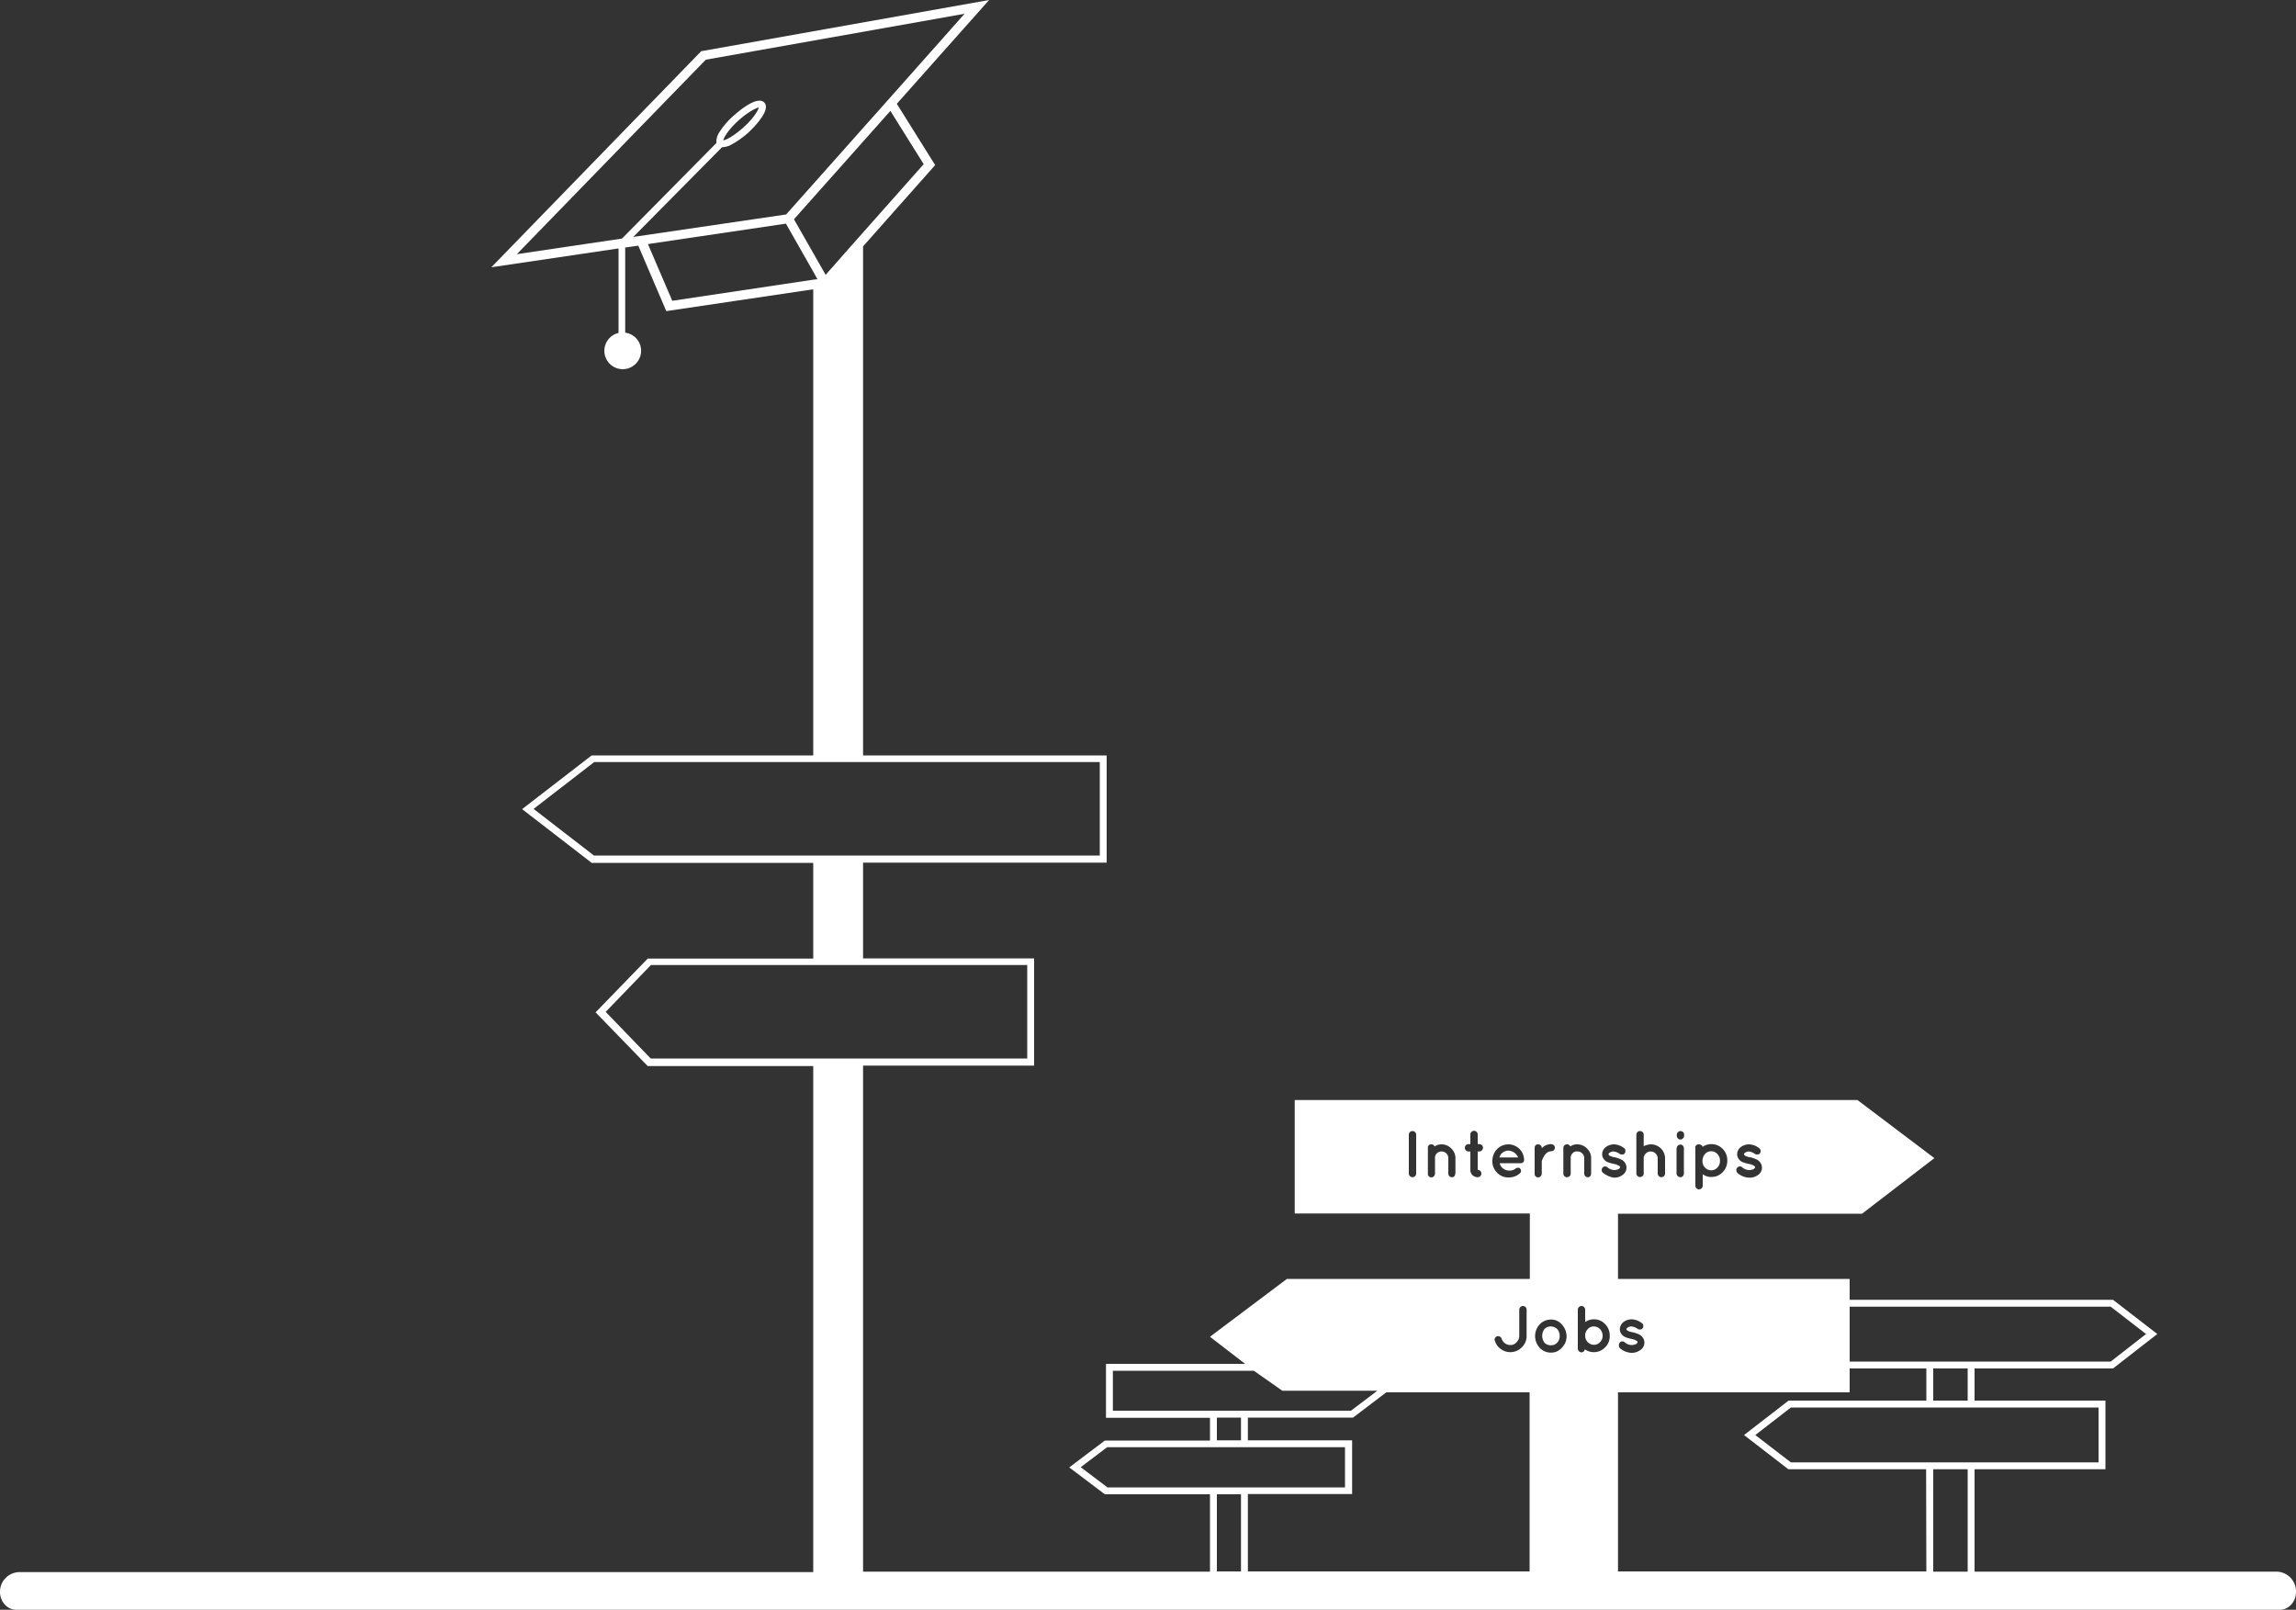 <svg xmlns="http://www.w3.org/2000/svg" viewBox="0 0 1000 701.1"><rect x="0" y="0" width="1000" height="701.1" fill="#333333" stroke="none"/><defs><style>.cls-1{fill:#fff;}</style></defs><title>way-to-careers</title><g id="Layer_2" data-name="Layer 2"><g id="Layer_1-2" data-name="Layer 1"><g id="Layer_2-2" data-name="Layer 2-2"><path class="cls-1" d="M659.8,502.2a5.35,5.35,0,0,0-2.8-1.1,4.65,4.65,0,0,0-2.7,1,3.29,3.29,0,0,0-1.2,2h8.1A4.65,4.65,0,0,0,659.8,502.2Zm0,0a5.35,5.35,0,0,0-2.8-1.1,4.65,4.65,0,0,0-2.7,1,3.29,3.29,0,0,0-1.2,2h8.1A4.65,4.65,0,0,0,659.8,502.2Zm0,0a5.35,5.35,0,0,0-2.8-1.1,4.65,4.65,0,0,0-2.7,1,3.29,3.29,0,0,0-1.2,2h8.1A4.65,4.65,0,0,0,659.8,502.2Zm0,0a5.35,5.35,0,0,0-2.8-1.1,4.65,4.65,0,0,0-2.7,1,3.29,3.29,0,0,0-1.2,2h8.1A4.65,4.65,0,0,0,659.8,502.2Zm0,0a5.35,5.35,0,0,0-2.8-1.1,4.65,4.65,0,0,0-2.7,1,3.29,3.29,0,0,0-1.2,2h8.1A4.65,4.65,0,0,0,659.8,502.2Zm0,0a5.35,5.35,0,0,0-2.8-1.1,4.65,4.65,0,0,0-2.7,1,3.29,3.29,0,0,0-1.2,2h8.1A4.65,4.65,0,0,0,659.8,502.2Zm0,0a5.35,5.35,0,0,0-2.8-1.1,4.65,4.65,0,0,0-2.7,1,3.29,3.29,0,0,0-1.2,2h8.1A4.65,4.65,0,0,0,659.8,502.2Zm0,0a5.35,5.35,0,0,0-2.8-1.1,4.65,4.65,0,0,0-2.7,1,3.29,3.29,0,0,0-1.2,2h8.1A4.65,4.65,0,0,0,659.8,502.2Zm0,0a5.35,5.35,0,0,0-2.8-1.1,4.65,4.65,0,0,0-2.7,1,3.29,3.29,0,0,0-1.2,2h8.1A4.65,4.65,0,0,0,659.8,502.2Zm0,0a5.35,5.35,0,0,0-2.8-1.1,4.65,4.65,0,0,0-2.7,1,3.29,3.29,0,0,0-1.2,2h8.1A4.65,4.65,0,0,0,659.8,502.2Zm0,0a5.35,5.35,0,0,0-2.8-1.1,4.65,4.65,0,0,0-2.7,1,3.29,3.29,0,0,0-1.2,2h8.1A4.65,4.65,0,0,0,659.8,502.2Zm88.2.5a3.73,3.73,0,0,0-2.7-1.2,3.57,3.57,0,0,0-2.7,1.2,4.43,4.43,0,0,0-1.1,3,3.76,3.76,0,0,0,1.1,2.8,3.64,3.64,0,0,0,5.4,0,3.91,3.91,0,0,0,1.1-2.9A3.56,3.56,0,0,0,748,502.7Zm0,0a3.73,3.73,0,0,0-2.7-1.2,3.57,3.57,0,0,0-2.7,1.2,4.43,4.43,0,0,0-1.1,3,3.76,3.76,0,0,0,1.1,2.8,3.64,3.64,0,0,0,5.4,0,3.91,3.91,0,0,0,1.1-2.9A3.56,3.56,0,0,0,748,502.7Zm-88.2-.5a5.35,5.35,0,0,0-2.8-1.1,4.65,4.65,0,0,0-2.7,1,3.29,3.29,0,0,0-1.2,2h8.1A4.65,4.65,0,0,0,659.8,502.2Zm0,0a5.35,5.35,0,0,0-2.8-1.1,4.65,4.65,0,0,0-2.7,1,3.29,3.29,0,0,0-1.2,2h8.1A4.65,4.65,0,0,0,659.8,502.2Zm88.2.5a3.73,3.73,0,0,0-2.7-1.2,3.57,3.57,0,0,0-2.7,1.2,4.43,4.43,0,0,0-1.1,3,3.76,3.76,0,0,0,1.1,2.8,3.64,3.64,0,0,0,5.4,0,3.91,3.91,0,0,0,1.1-2.9A3.56,3.56,0,0,0,748,502.7Zm0,0a3.73,3.73,0,0,0-2.7-1.2,3.57,3.57,0,0,0-2.7,1.2,4.43,4.43,0,0,0-1.1,3,3.76,3.76,0,0,0,1.1,2.8,3.64,3.64,0,0,0,5.4,0,3.91,3.91,0,0,0,1.1-2.9A3.56,3.56,0,0,0,748,502.7Zm-88.2-.5a5.35,5.35,0,0,0-2.8-1.1,4.65,4.65,0,0,0-2.7,1,3.29,3.29,0,0,0-1.2,2h8.1A4.65,4.65,0,0,0,659.8,502.2Zm0,0a5.35,5.35,0,0,0-2.8-1.1,4.65,4.65,0,0,0-2.7,1,3.29,3.29,0,0,0-1.2,2h8.1A4.65,4.65,0,0,0,659.8,502.2Zm18.3,76.6a3.86,3.86,0,0,0-5.4,0,5,5,0,0,0,0,6,3.69,3.69,0,0,0,2.7,1.1,3.48,3.48,0,0,0,2.7-1.1,4.14,4.14,0,0,0,1.1-3A3.65,3.65,0,0,0,678.1,578.8Zm18.8.1a3.73,3.73,0,0,0-2.7-1.2,3.42,3.42,0,0,0-2.7,1.2,3.84,3.84,0,0,0-1.1,2.8,3.93,3.93,0,0,0,1.1,2.8,3.73,3.73,0,0,0,2.7,1.2,3.42,3.42,0,0,0,2.7-1.2,3.69,3.69,0,0,0,1.1-2.8A4.3,4.3,0,0,0,696.9,578.9ZM748,502.7a3.73,3.73,0,0,0-2.7-1.2,3.57,3.57,0,0,0-2.7,1.2,4.43,4.43,0,0,0-1.1,3,3.76,3.76,0,0,0,1.1,2.8,3.64,3.64,0,0,0,5.4,0,3.91,3.91,0,0,0,1.1-2.9A3.56,3.56,0,0,0,748,502.7Zm-51.1,76.2a3.73,3.73,0,0,0-2.7-1.2,3.42,3.42,0,0,0-2.7,1.2,3.84,3.84,0,0,0-1.1,2.8,3.93,3.93,0,0,0,1.1,2.8,3.73,3.73,0,0,0,2.7,1.2,3.42,3.42,0,0,0,2.7-1.2,3.69,3.69,0,0,0,1.1-2.8A4.3,4.3,0,0,0,696.9,578.9Zm-18.8-.1a3.86,3.86,0,0,0-5.4,0,5,5,0,0,0,0,6,3.69,3.69,0,0,0,2.7,1.1,3.48,3.48,0,0,0,2.7-1.1,4.14,4.14,0,0,0,1.1-3A3.65,3.65,0,0,0,678.1,578.8ZM748,502.7a3.73,3.73,0,0,0-2.7-1.2,3.57,3.57,0,0,0-2.7,1.2,4.43,4.43,0,0,0-1.1,3,3.76,3.76,0,0,0,1.1,2.8,3.64,3.64,0,0,0,5.4,0,3.91,3.91,0,0,0,1.1-2.9A3.56,3.56,0,0,0,748,502.7Zm-88.2-.5a5.35,5.35,0,0,0-2.8-1.1,4.65,4.65,0,0,0-2.7,1,3.29,3.29,0,0,0-1.2,2h8.1A4.65,4.65,0,0,0,659.8,502.2ZM991.4,684.5H860V639.9h57V610H860V596h60.3l19.3-15-19.3-14.9H805.6V557H704.7V528.6H811l31.5-24.2L809,479.1H563.9v49.4H666.3V557H560.5L527,582.2,542.3,594H481.7v23.5H527v9.9H481.2l-15.5,11.7,15.5,11.7H527v33.7H375.9V464.1h74.5V417.4H375.9V375.7H482V329H375.9V107.3l31.4-35.4L390.6,45.2,430.8,0,305.4,22.3,214,116.4l55.4-8.2V145a8,8,0,1,0,9.6,5.9,7.89,7.89,0,0,0-6.7-6V107.8l5.7-.8,12.2,28.5,64-9.5V329H257.7l-30.3,23.4,30.3,23.4h96.5v41.7H282.1l-22.7,23.4,22.7,23.4h72.1V684.7H8.6A8.54,8.54,0,0,0,0,693.3H0c0,4.3,3.1,7.8,7.2,7.8H992.9c4,0,7.1-3.5,7.1-7.8A8.58,8.58,0,0,0,991.4,684.5ZM616.8,511.1a1.6,1.6,0,0,1-3.2,0V494.2a1.6,1.6,0,0,1,3.2,0Zm17,.1a1.5,1.5,0,0,1-.4,1.1,1.28,1.28,0,0,1-1,.4,1.5,1.5,0,0,1-1.1-.4,1.61,1.61,0,0,1-.5-1.1v-6.8a2.88,2.88,0,0,0-.9-2.1,3,3,0,0,0-4.1,0,2.65,2.65,0,0,0-.8,2.1v6.8a1.61,1.61,0,0,1-.5,1.1,1.5,1.5,0,0,1-2.6-1.1V499.9a1.38,1.38,0,0,1,1.5-1.5,1.42,1.42,0,0,1,1.4.9,5.53,5.53,0,0,1,3-.9,5.82,5.82,0,0,1,4.3,1.8,5.76,5.76,0,0,1,1.8,4.2v6.8ZM645.4,501a1.61,1.61,0,0,1-1.1.5h-.7v8a1.6,1.6,0,0,1,0,3.2,3.34,3.34,0,0,1-2.3-.9,3.17,3.17,0,0,1-.9-2.3v-8h-.8a1.6,1.6,0,0,1,0-3.2h.8v-4.2a1.6,1.6,0,0,1,3.2,0v4.2h.7a1.56,1.56,0,0,1,1.1,2.7Zm18.4,4.2a1.16,1.16,0,0,1-.4,1,1.5,1.5,0,0,1-1.1.4h-9.1a3.47,3.47,0,0,0,1,1.9,4.32,4.32,0,0,0,2.7,1.3,4.23,4.23,0,0,0,3-.7,1.66,1.66,0,0,1,1.2-.5,1.05,1.05,0,0,1,1,.4,1.39,1.39,0,0,1,0,1.9,7.18,7.18,0,0,1-5.1,1.9,6.57,6.57,0,0,1-5-2.1,6.86,6.86,0,0,1-2-5.1,7.27,7.27,0,0,1,2-5.1,6.89,6.89,0,0,1,9.7-.2,6.89,6.89,0,0,1,2.1,4.8v.1ZM402.3,71.5,370.8,107l-11.2,12.7-5.3-9.3-8.5-14.9,42-47.2ZM276.4,103.1l-.6.1,38.6-39,.1-.1h.3a8.9,8.9,0,0,0,3.9-1.2,39.71,39.71,0,0,0,7.4-5.3c1-1,10-9.4,6.8-12.9s-12.4,4.8-13.4,5.7a33.08,33.08,0,0,0-6,6.9,7.92,7.92,0,0,0-1.5,4.2,1.7,1.7,0,0,0,.1.7h0l-41.2,41.7-45.8,6.8L307.4,26,420.1,6,388.4,41.7l-46,51.7Zm38.6-42h0c.3-1.3,2.3-4.7,6.5-8.5s7.8-5.6,9-5.8c-.3,1.3-2.3,4.7-6.5,8.5S316.3,61,315,61.1Zm39.3,60.7L292.8,131l-10.6-24.7,60.1-8.9,12,21.1,1.7,3.1ZM258.8,372.7l-26.4-20.4,26.4-20.4H479v40.7H258.8Zm24.7,88.4-19.7-20.4,19.7-20.4H447.4V461H283.5ZM914,613v23.9H780L764.5,625,780,613Zm-72-3V596h15v14Zm-36.4-40.9H919.3L934.7,581l-15.4,12H805.6ZM705.4,584.8a2.07,2.07,0,0,1,1-.6,2,2,0,0,1,1.1.3,4.71,4.71,0,0,0,3.2,1.3,4.55,4.55,0,0,0,2-.5c.3-.3.5-.5.5-.7s0-.3-.1-.4-.2-.2-.4-.3a6.65,6.65,0,0,0-2.3-.8h0a13.39,13.39,0,0,1-2.6-.8,4,4,0,0,1-1.8-1.6,3.45,3.45,0,0,1-.5-1.8,4.13,4.13,0,0,1,1.7-3.2,6.06,6.06,0,0,1,3.5-1.1,7.42,7.42,0,0,1,4.3,1.6,1.26,1.26,0,0,1,.7,1,1.72,1.72,0,0,1-.2,1.2,1.17,1.17,0,0,1-1,.6,1.72,1.72,0,0,1-1.2-.2,5.64,5.64,0,0,0-2.7-1.1,2.86,2.86,0,0,0-1.7.5c-.3.2-.5.4-.5.6s0,.3.1.4.1.2.3.3a5.61,5.61,0,0,0,2.1.7h0a13.09,13.09,0,0,1,2.8.9,4.31,4.31,0,0,1,1.9,1.6,3.82,3.82,0,0,1-1.2,5.3,6.28,6.28,0,0,1-3.7,1.2,8,8,0,0,1-5.1-2,1.39,1.39,0,0,1-.5-1A2,2,0,0,1,705.4,584.8Zm51.2-76.2a2.07,2.07,0,0,1,1-.6,2,2,0,0,1,1.1.3,4.71,4.71,0,0,0,3.2,1.3,4.55,4.55,0,0,0,2-.5c.3-.3.5-.5.5-.7s0-.3-.1-.4-.2-.2-.4-.3a6.65,6.65,0,0,0-2.3-.8h0a17.31,17.31,0,0,1-2.7-.8,4,4,0,0,1-1.8-1.6,3.45,3.45,0,0,1-.5-1.8,4,4,0,0,1,1.7-3.2,6.06,6.06,0,0,1,3.5-1.1,7.42,7.42,0,0,1,4.3,1.6,1.53,1.53,0,0,1,.7,1,1.72,1.72,0,0,1-.2,1.2,1.33,1.33,0,0,1-1,.6,1.72,1.72,0,0,1-1.2-.2,5.77,5.77,0,0,0-2.6-1.1,2.86,2.86,0,0,0-1.7.5c-.3.2-.5.4-.5.6s0,.3.1.4l.3.3a5.61,5.61,0,0,0,2.1.7h0a11.49,11.49,0,0,1,2.8.9,4.31,4.31,0,0,1,1.9,1.6,3.82,3.82,0,0,1-1.2,5.3,6.18,6.18,0,0,1-3.7,1.1,8,8,0,0,1-5.1-2,1.39,1.39,0,0,1-.5-1A1.37,1.37,0,0,1,756.6,508.6Zm-18.3-8.7a1.27,1.27,0,0,1,.5-1.1,1.37,1.37,0,0,1,1.1-.4,2,2,0,0,1,1.1.3,1,1,0,0,1,.5.8,6.89,6.89,0,0,1,3.9-1.2,6.66,6.66,0,0,1,4.9,2.1,6.86,6.86,0,0,1,2,5.1,7,7,0,0,1-2,5,6.66,6.66,0,0,1-4.9,2.1,6,6,0,0,1-3.8-1.2v5a1.6,1.6,0,0,1-3.2,0V499.9Zm-8-5.7a1.72,1.72,0,0,1,1.6-1.6,2.1,2.1,0,0,1,1.1.4,1.61,1.61,0,0,1,.5,1.1v.6a1.72,1.72,0,0,1-1.6,1.6,1.27,1.27,0,0,1-1.1-.5,1.61,1.61,0,0,1-.5-1.1Zm0,5.8a1.56,1.56,0,0,1,2.6-1.1,1.61,1.61,0,0,1,.5,1.1v11.2a1.61,1.61,0,0,1-.5,1.1,1.5,1.5,0,0,1-1.1.4,1.72,1.72,0,0,1-1.6-1.6V500Zm-17.6-5.8a1.6,1.6,0,0,1,3.2,0v5a7.51,7.51,0,0,1,3.1-.8,6.15,6.15,0,0,1,6.2,6.2v6.5a1.6,1.6,0,0,1-3.2,0v-6.5a3.1,3.1,0,0,0-.9-2.2,2.94,2.94,0,0,0-2.2-.9,2.88,2.88,0,0,0-2.1.9,2.94,2.94,0,0,0-.9,2.2v6.5a1.27,1.27,0,0,1-.5,1.1,1.6,1.6,0,0,1-2.7-1.1Zm-61.6,88.6a1.76,1.76,0,0,1,.9-.8,1.67,1.67,0,0,1,1.2.1,1.42,1.42,0,0,1,.8.9,4.83,4.83,0,0,0,1.4,2,4.15,4.15,0,0,0,2.5.8,3.37,3.37,0,0,0,2.6-1.2,3.78,3.78,0,0,0,1.2-2.8V570.4a1.6,1.6,0,0,1,3.2,0v11.4a6.72,6.72,0,0,1-2.1,5,7,7,0,0,1-9.2.7,6.73,6.73,0,0,1-2.5-3.5A1.28,1.28,0,0,1,651.1,582.8ZM484.7,614.4V597h61.4l12.4,8.7h41.4l-11.5,8.7Zm55.8,3v9.9H530v-9.9Zm-58.3,30.3L470.7,639l11.5-8.7H585.8v17.5H482.2ZM530,684.4V650.8h10.5v33.6Zm13.5,0V650.7h45.4V627.3H543.5v-9.9h45.8l14.5-11h62.4v78ZM668.4,499.9a2.1,2.1,0,0,1,.4-1.1,1.71,1.71,0,0,1,2.2,0,1.43,1.43,0,0,1,.5,1.1v.2a5.23,5.23,0,0,1,1.8-1.3,6.32,6.32,0,0,1,2.1-.5,2,2,0,0,1,1.4.5,1.28,1.28,0,0,1,.4,1,1.5,1.5,0,0,1-.4,1.1,1.61,1.61,0,0,1-1.1.5c-1.8,0-3.2,1.4-4.2,4.3v5.5a1.61,1.61,0,0,1-.5,1.1,1.5,1.5,0,0,1-2.6-1.1Zm11.9,87a6.06,6.06,0,0,1-4.8,2.2,6.51,6.51,0,0,1-4.9-2.1,7.5,7.5,0,0,1,0-10.2,6.66,6.66,0,0,1,4.9-2.1,6.06,6.06,0,0,1,4.8,2.2,7.63,7.63,0,0,1,2,5.1A6.8,6.8,0,0,1,680.3,586.9Zm4.6-84.6a2.65,2.65,0,0,0-.8,2.1v6.8a1.61,1.61,0,0,1-.5,1.1,1.71,1.71,0,0,1-2.2,0,1.61,1.61,0,0,1-.5-1.1V499.9a1.61,1.61,0,0,1,.5-1.1,1.5,1.5,0,0,1,1.1-.4,1.42,1.42,0,0,1,1.4.9,5.29,5.29,0,0,1,3-.9,5.82,5.82,0,0,1,4.3,1.8,5.76,5.76,0,0,1,1.8,4.2v6.8a2.1,2.1,0,0,1-.4,1.1,1.28,1.28,0,0,1-1,.4,1.5,1.5,0,0,1-1.1-.4,1.61,1.61,0,0,1-.5-1.1v-6.8a2.88,2.88,0,0,0-.9-2.1,2.78,2.78,0,0,0-2.1-.8A2.35,2.35,0,0,0,684.9,502.3Zm14.2,84.5a6.66,6.66,0,0,1-4.9,2.1,6.89,6.89,0,0,1-3.9-1.2,4.05,4.05,0,0,1-.5.9,1.78,1.78,0,0,1-1,.4,1.72,1.72,0,0,1-1.6-1.6v-17a1.6,1.6,0,0,1,3.2,0v5.4a6.58,6.58,0,0,1,3.8-1.2,6.51,6.51,0,0,1,4.9,2.1,6.86,6.86,0,0,1,2,5.1A6.63,6.63,0,0,1,699.1,586.8Zm-1-76.1a1.39,1.39,0,0,1-.5-1,2,2,0,0,1,.3-1.1,2.07,2.07,0,0,1,1-.6,2,2,0,0,1,1.1.3,4.67,4.67,0,0,0,3.1,1.3,4.55,4.55,0,0,0,2-.5c.3-.3.5-.5.5-.7s0-.3-.1-.4-.2-.2-.4-.3a6.65,6.65,0,0,0-2.3-.8h0a17.31,17.31,0,0,1-2.7-.8,4,4,0,0,1-1.8-1.6,3.45,3.45,0,0,1-.5-1.8,4,4,0,0,1,1.7-3.2,6.06,6.06,0,0,1,3.5-1.1,7.42,7.42,0,0,1,4.3,1.6,1.17,1.17,0,0,1,.6,1,1.72,1.72,0,0,1-.2,1.2,1.17,1.17,0,0,1-1,.6,1.72,1.72,0,0,1-1.2-.2,5.64,5.64,0,0,0-2.7-1.1,2.86,2.86,0,0,0-1.7.5c-.3.2-.5.4-.5.6s0,.3.1.4.1.2.3.3a5.61,5.61,0,0,0,2.1.7h0a13.09,13.09,0,0,1,2.8.9,4,4,0,0,1,2.5,3.6,3.88,3.88,0,0,1-1.8,3.3,6,6,0,0,1-3.7,1.1A9.82,9.82,0,0,1,698.1,510.7Zm6.6,173.8V606.4H805.6V596H839v14H779l-19.4,15,19.3,14.9h60l.1,44.5H704.7Zm152.3,0H842V639.9h15ZM745.3,509.6a3.42,3.42,0,0,0,2.7-1.2,3.91,3.91,0,0,0,1.1-2.9,4.36,4.36,0,0,0-1.1-2.9,3.73,3.73,0,0,0-2.7-1.2,3.57,3.57,0,0,0-2.7,1.2,4.43,4.43,0,0,0-1.1,3,3.76,3.76,0,0,0,1.1,2.8A3.42,3.42,0,0,0,745.3,509.6Zm-51.1,68.1a3.42,3.42,0,0,0-2.7,1.2,3.84,3.84,0,0,0-1.1,2.8,3.93,3.93,0,0,0,1.1,2.8,3.73,3.73,0,0,0,2.7,1.2,3.42,3.42,0,0,0,2.7-1.2,3.69,3.69,0,0,0,1.1-2.8,4.11,4.11,0,0,0-1.1-2.8A3.73,3.73,0,0,0,694.2,577.7Zm-18.7,0a4,4,0,0,0-2.7,1.1,5,5,0,0,0,0,6,3.69,3.69,0,0,0,2.7,1.1,3.48,3.48,0,0,0,2.7-1.1,4.14,4.14,0,0,0,1.1-3,4.43,4.43,0,0,0-1.1-3A4.47,4.47,0,0,0,675.5,577.7Zm-15.7-75.5a5.35,5.35,0,0,0-2.8-1.1,4.65,4.65,0,0,0-2.7,1,3.29,3.29,0,0,0-1.2,2h8.1A4.65,4.65,0,0,0,659.8,502.2Zm0,0a5.35,5.35,0,0,0-2.8-1.1,4.65,4.65,0,0,0-2.7,1,3.29,3.29,0,0,0-1.2,2h8.1A4.65,4.65,0,0,0,659.8,502.2Zm88.2.5a3.73,3.73,0,0,0-2.7-1.2,3.57,3.57,0,0,0-2.7,1.2,4.43,4.43,0,0,0-1.1,3,3.76,3.76,0,0,0,1.1,2.8,3.64,3.64,0,0,0,5.4,0,3.91,3.91,0,0,0,1.1-2.9A3.56,3.56,0,0,0,748,502.7Zm-69.9,76.1a3.86,3.86,0,0,0-5.4,0,5,5,0,0,0,0,6,3.69,3.69,0,0,0,2.7,1.1,3.48,3.48,0,0,0,2.7-1.1,4.14,4.14,0,0,0,1.1-3A3.65,3.65,0,0,0,678.1,578.8ZM748,502.7a3.73,3.73,0,0,0-2.7-1.2,3.57,3.57,0,0,0-2.7,1.2,4.43,4.43,0,0,0-1.1,3,3.76,3.76,0,0,0,1.1,2.8,3.64,3.64,0,0,0,5.4,0,3.91,3.91,0,0,0,1.1-2.9A3.56,3.56,0,0,0,748,502.7Zm-69.9,76.1a3.86,3.86,0,0,0-5.4,0,5,5,0,0,0,0,6,3.69,3.69,0,0,0,2.7,1.1,3.48,3.48,0,0,0,2.7-1.1,4.14,4.14,0,0,0,1.1-3A3.65,3.65,0,0,0,678.1,578.8Zm-18.3-76.6a5.35,5.35,0,0,0-2.8-1.1,4.65,4.65,0,0,0-2.7,1,3.29,3.29,0,0,0-1.2,2h8.1A4.65,4.65,0,0,0,659.8,502.2Zm0,0a5.35,5.35,0,0,0-2.8-1.1,4.65,4.65,0,0,0-2.7,1,3.29,3.29,0,0,0-1.2,2h8.1A4.65,4.65,0,0,0,659.8,502.2Zm88.2.5a3.73,3.73,0,0,0-2.7-1.2,3.57,3.57,0,0,0-2.7,1.2,4.43,4.43,0,0,0-1.1,3,3.76,3.76,0,0,0,1.1,2.8,3.64,3.64,0,0,0,5.4,0,3.91,3.91,0,0,0,1.1-2.9A3.56,3.56,0,0,0,748,502.7Zm0,0a3.73,3.73,0,0,0-2.7-1.2,3.57,3.57,0,0,0-2.7,1.2,4.43,4.43,0,0,0-1.1,3,3.76,3.76,0,0,0,1.1,2.8,3.64,3.64,0,0,0,5.4,0,3.91,3.91,0,0,0,1.1-2.9A3.56,3.56,0,0,0,748,502.7Zm-88.2-.5a5.35,5.35,0,0,0-2.8-1.1,4.65,4.65,0,0,0-2.7,1,3.29,3.29,0,0,0-1.2,2h8.1A4.65,4.65,0,0,0,659.8,502.2Zm0,0a5.35,5.35,0,0,0-2.8-1.1,4.65,4.65,0,0,0-2.7,1,3.29,3.29,0,0,0-1.2,2h8.1A4.65,4.65,0,0,0,659.8,502.2Zm0,0a5.35,5.35,0,0,0-2.8-1.1,4.65,4.65,0,0,0-2.7,1,3.29,3.29,0,0,0-1.2,2h8.1A4.65,4.65,0,0,0,659.8,502.2Zm0,0a5.35,5.35,0,0,0-2.8-1.1,4.65,4.65,0,0,0-2.7,1,3.29,3.29,0,0,0-1.2,2h8.1A4.65,4.65,0,0,0,659.8,502.2Zm0,0a5.35,5.35,0,0,0-2.8-1.1,4.65,4.65,0,0,0-2.7,1,3.29,3.29,0,0,0-1.2,2h8.1A4.65,4.65,0,0,0,659.8,502.2Zm0,0a5.35,5.35,0,0,0-2.8-1.1,4.65,4.65,0,0,0-2.7,1,3.29,3.29,0,0,0-1.2,2h8.1A4.65,4.65,0,0,0,659.8,502.2Zm0,0a5.35,5.35,0,0,0-2.8-1.1,4.65,4.65,0,0,0-2.7,1,3.29,3.29,0,0,0-1.2,2h8.1A4.65,4.65,0,0,0,659.8,502.2Zm0,0a5.35,5.35,0,0,0-2.8-1.1,4.65,4.65,0,0,0-2.7,1,3.29,3.29,0,0,0-1.2,2h8.1A4.65,4.65,0,0,0,659.8,502.2Zm0,0a5.35,5.35,0,0,0-2.8-1.1,4.65,4.65,0,0,0-2.7,1,3.29,3.29,0,0,0-1.2,2h8.1A4.65,4.65,0,0,0,659.8,502.2Zm0,0a5.35,5.35,0,0,0-2.8-1.1,4.65,4.65,0,0,0-2.7,1,3.29,3.29,0,0,0-1.2,2h8.1A4.65,4.65,0,0,0,659.8,502.2Zm0,0a5.35,5.35,0,0,0-2.8-1.1,4.65,4.65,0,0,0-2.7,1,3.29,3.29,0,0,0-1.2,2h8.1A4.65,4.65,0,0,0,659.8,502.2Zm0,0a5.35,5.35,0,0,0-2.8-1.1,4.65,4.65,0,0,0-2.7,1,3.29,3.29,0,0,0-1.2,2h8.1A4.65,4.65,0,0,0,659.8,502.2Zm0,0a5.35,5.35,0,0,0-2.8-1.1,4.65,4.65,0,0,0-2.7,1,3.29,3.29,0,0,0-1.2,2h8.1A4.65,4.65,0,0,0,659.8,502.2Z"/></g></g></g></svg>